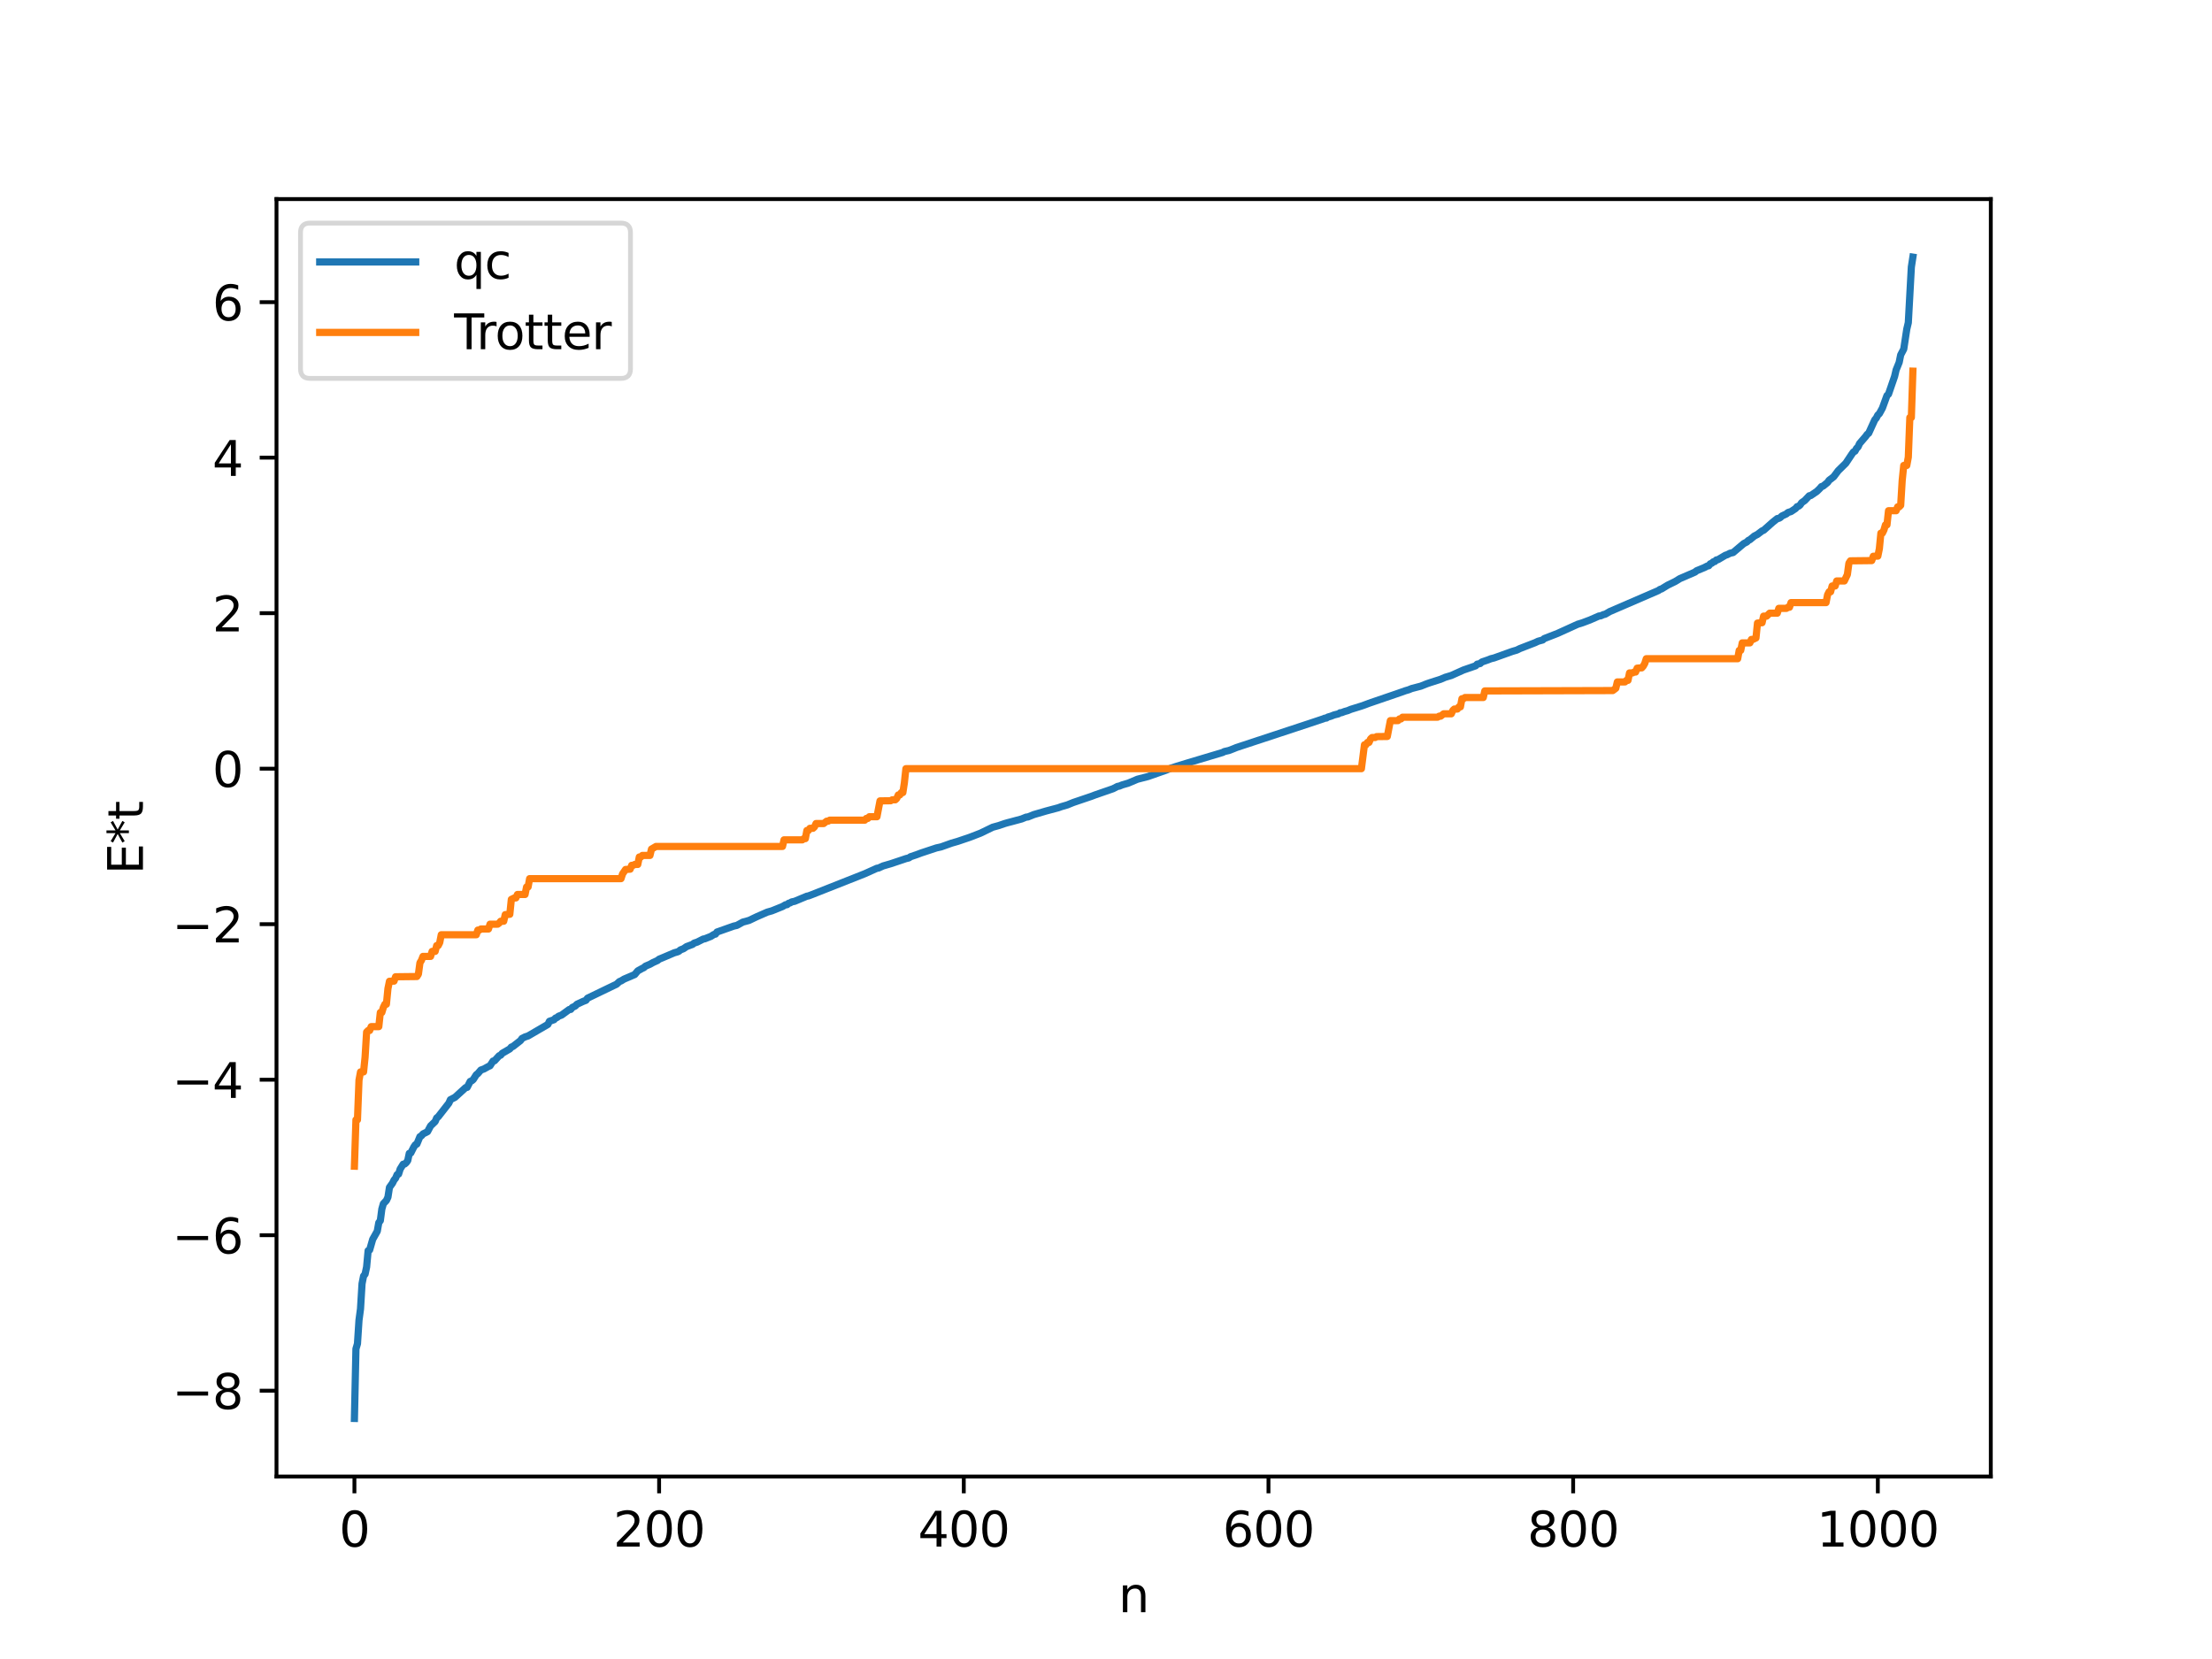 <?xml version="1.0" encoding="utf-8" standalone="no"?>
<!DOCTYPE svg PUBLIC "-//W3C//DTD SVG 1.1//EN"
  "http://www.w3.org/Graphics/SVG/1.1/DTD/svg11.dtd">
<svg xmlns:xlink="http://www.w3.org/1999/xlink" width="460.8pt" height="345.6pt" viewBox="0 0 460.8 345.6" xmlns="http://www.w3.org/2000/svg" version="1.1">
 <defs>
  <style type="text/css">*{stroke-linejoin: round; stroke-linecap: butt}</style>
 </defs>
 <g id="figure_1">
  <g id="patch_1">
   <path d="M 0 345.6 
L 460.8 345.6 
L 460.8 0 
L 0 0 
z
" style="fill: #ffffff"/>
  </g>
  <g id="axes_1">
   <g id="patch_2">
    <path d="M 57.6 307.584 
L 414.72 307.584 
L 414.72 41.472 
L 57.6 41.472 
z
" style="fill: #ffffff"/>
   </g>
   <g id="matplotlib.axis_1">
    <g id="xtick_1">
     <g id="line2d_1">
      <defs>
       <path id="m58cb6e86e5" d="M 0 0 
L 0 3.5 
" style="stroke: #000000; stroke-width: 0.8"/>
      </defs>
      <g>
       <use xlink:href="#m58cb6e86e5" x="73.833" y="307.584" style="stroke: #000000; stroke-width: 0.8"/>
      </g>
     </g>
     <g id="text_1">
      <!-- 0 -->
      <g transform="translate(70.651 322.182) scale(0.1 -0.1)">
       <defs>
        <path id="DejaVuSans-30" d="M 2034 4250 
Q 1547 4250 1301 3770 
Q 1056 3291 1056 2328 
Q 1056 1369 1301 889 
Q 1547 409 2034 409 
Q 2525 409 2770 889 
Q 3016 1369 3016 2328 
Q 3016 3291 2770 3770 
Q 2525 4250 2034 4250 
z
M 2034 4750 
Q 2819 4750 3233 4129 
Q 3647 3509 3647 2328 
Q 3647 1150 3233 529 
Q 2819 -91 2034 -91 
Q 1250 -91 836 529 
Q 422 1150 422 2328 
Q 422 3509 836 4129 
Q 1250 4750 2034 4750 
z
" transform="scale(0.016)"/>
       </defs>
       <use xlink:href="#DejaVuSans-30"/>
      </g>
     </g>
    </g>
    <g id="xtick_2">
     <g id="line2d_2">
      <g>
       <use xlink:href="#m58cb6e86e5" x="137.304" y="307.584" style="stroke: #000000; stroke-width: 0.8"/>
      </g>
     </g>
     <g id="text_2">
      <!-- 200 -->
      <g transform="translate(127.76 322.182) scale(0.1 -0.1)">
       <defs>
        <path id="DejaVuSans-32" d="M 1228 531 
L 3431 531 
L 3431 0 
L 469 0 
L 469 531 
Q 828 903 1448 1529 
Q 2069 2156 2228 2338 
Q 2531 2678 2651 2914 
Q 2772 3150 2772 3378 
Q 2772 3750 2511 3984 
Q 2250 4219 1831 4219 
Q 1534 4219 1204 4116 
Q 875 4013 500 3803 
L 500 4441 
Q 881 4594 1212 4672 
Q 1544 4750 1819 4750 
Q 2544 4750 2975 4387 
Q 3406 4025 3406 3419 
Q 3406 3131 3298 2873 
Q 3191 2616 2906 2266 
Q 2828 2175 2409 1742 
Q 1991 1309 1228 531 
z
" transform="scale(0.016)"/>
       </defs>
       <use xlink:href="#DejaVuSans-32"/>
       <use xlink:href="#DejaVuSans-30" x="63.623"/>
       <use xlink:href="#DejaVuSans-30" x="127.246"/>
      </g>
     </g>
    </g>
    <g id="xtick_3">
     <g id="line2d_3">
      <g>
       <use xlink:href="#m58cb6e86e5" x="200.775" y="307.584" style="stroke: #000000; stroke-width: 0.8"/>
      </g>
     </g>
     <g id="text_3">
      <!-- 400 -->
      <g transform="translate(191.231 322.182) scale(0.1 -0.1)">
       <defs>
        <path id="DejaVuSans-34" d="M 2419 4116 
L 825 1625 
L 2419 1625 
L 2419 4116 
z
M 2253 4666 
L 3047 4666 
L 3047 1625 
L 3713 1625 
L 3713 1100 
L 3047 1100 
L 3047 0 
L 2419 0 
L 2419 1100 
L 313 1100 
L 313 1709 
L 2253 4666 
z
" transform="scale(0.016)"/>
       </defs>
       <use xlink:href="#DejaVuSans-34"/>
       <use xlink:href="#DejaVuSans-30" x="63.623"/>
       <use xlink:href="#DejaVuSans-30" x="127.246"/>
      </g>
     </g>
    </g>
    <g id="xtick_4">
     <g id="line2d_4">
      <g>
       <use xlink:href="#m58cb6e86e5" x="264.246" y="307.584" style="stroke: #000000; stroke-width: 0.8"/>
      </g>
     </g>
     <g id="text_4">
      <!-- 600 -->
      <g transform="translate(254.702 322.182) scale(0.1 -0.1)">
       <defs>
        <path id="DejaVuSans-36" d="M 2113 2584 
Q 1688 2584 1439 2293 
Q 1191 2003 1191 1497 
Q 1191 994 1439 701 
Q 1688 409 2113 409 
Q 2538 409 2786 701 
Q 3034 994 3034 1497 
Q 3034 2003 2786 2293 
Q 2538 2584 2113 2584 
z
M 3366 4563 
L 3366 3988 
Q 3128 4100 2886 4159 
Q 2644 4219 2406 4219 
Q 1781 4219 1451 3797 
Q 1122 3375 1075 2522 
Q 1259 2794 1537 2939 
Q 1816 3084 2150 3084 
Q 2853 3084 3261 2657 
Q 3669 2231 3669 1497 
Q 3669 778 3244 343 
Q 2819 -91 2113 -91 
Q 1303 -91 875 529 
Q 447 1150 447 2328 
Q 447 3434 972 4092 
Q 1497 4750 2381 4750 
Q 2619 4750 2861 4703 
Q 3103 4656 3366 4563 
z
" transform="scale(0.016)"/>
       </defs>
       <use xlink:href="#DejaVuSans-36"/>
       <use xlink:href="#DejaVuSans-30" x="63.623"/>
       <use xlink:href="#DejaVuSans-30" x="127.246"/>
      </g>
     </g>
    </g>
    <g id="xtick_5">
     <g id="line2d_5">
      <g>
       <use xlink:href="#m58cb6e86e5" x="327.717" y="307.584" style="stroke: #000000; stroke-width: 0.8"/>
      </g>
     </g>
     <g id="text_5">
      <!-- 800 -->
      <g transform="translate(318.173 322.182) scale(0.1 -0.1)">
       <defs>
        <path id="DejaVuSans-38" d="M 2034 2216 
Q 1584 2216 1326 1975 
Q 1069 1734 1069 1313 
Q 1069 891 1326 650 
Q 1584 409 2034 409 
Q 2484 409 2743 651 
Q 3003 894 3003 1313 
Q 3003 1734 2745 1975 
Q 2488 2216 2034 2216 
z
M 1403 2484 
Q 997 2584 770 2862 
Q 544 3141 544 3541 
Q 544 4100 942 4425 
Q 1341 4750 2034 4750 
Q 2731 4750 3128 4425 
Q 3525 4100 3525 3541 
Q 3525 3141 3298 2862 
Q 3072 2584 2669 2484 
Q 3125 2378 3379 2068 
Q 3634 1759 3634 1313 
Q 3634 634 3220 271 
Q 2806 -91 2034 -91 
Q 1263 -91 848 271 
Q 434 634 434 1313 
Q 434 1759 690 2068 
Q 947 2378 1403 2484 
z
M 1172 3481 
Q 1172 3119 1398 2916 
Q 1625 2713 2034 2713 
Q 2441 2713 2670 2916 
Q 2900 3119 2900 3481 
Q 2900 3844 2670 4047 
Q 2441 4250 2034 4250 
Q 1625 4250 1398 4047 
Q 1172 3844 1172 3481 
z
" transform="scale(0.016)"/>
       </defs>
       <use xlink:href="#DejaVuSans-38"/>
       <use xlink:href="#DejaVuSans-30" x="63.623"/>
       <use xlink:href="#DejaVuSans-30" x="127.246"/>
      </g>
     </g>
    </g>
    <g id="xtick_6">
     <g id="line2d_6">
      <g>
       <use xlink:href="#m58cb6e86e5" x="391.188" y="307.584" style="stroke: #000000; stroke-width: 0.8"/>
      </g>
     </g>
     <g id="text_6">
      <!-- 1000 -->
      <g transform="translate(378.463 322.182) scale(0.1 -0.1)">
       <defs>
        <path id="DejaVuSans-31" d="M 794 531 
L 1825 531 
L 1825 4091 
L 703 3866 
L 703 4441 
L 1819 4666 
L 2450 4666 
L 2450 531 
L 3481 531 
L 3481 0 
L 794 0 
L 794 531 
z
" transform="scale(0.016)"/>
       </defs>
       <use xlink:href="#DejaVuSans-31"/>
       <use xlink:href="#DejaVuSans-30" x="63.623"/>
       <use xlink:href="#DejaVuSans-30" x="127.246"/>
       <use xlink:href="#DejaVuSans-30" x="190.869"/>
      </g>
     </g>
    </g>
    <g id="text_7">
     <!-- n -->
     <g transform="translate(232.991 335.861) scale(0.1 -0.1)">
      <defs>
       <path id="DejaVuSans-6e" d="M 3513 2113 
L 3513 0 
L 2938 0 
L 2938 2094 
Q 2938 2591 2744 2837 
Q 2550 3084 2163 3084 
Q 1697 3084 1428 2787 
Q 1159 2491 1159 1978 
L 1159 0 
L 581 0 
L 581 3500 
L 1159 3500 
L 1159 2956 
Q 1366 3272 1645 3428 
Q 1925 3584 2291 3584 
Q 2894 3584 3203 3211 
Q 3513 2838 3513 2113 
z
" transform="scale(0.016)"/>
      </defs>
      <use xlink:href="#DejaVuSans-6e"/>
     </g>
    </g>
   </g>
   <g id="matplotlib.axis_2">
    <g id="ytick_1">
     <g id="line2d_7">
      <defs>
       <path id="m61ed8543e1" d="M 0 0 
L -3.5 0 
" style="stroke: #000000; stroke-width: 0.8"/>
      </defs>
      <g>
       <use xlink:href="#m61ed8543e1" x="57.6" y="289.713" style="stroke: #000000; stroke-width: 0.8"/>
      </g>
     </g>
     <g id="text_8">
      <!-- −8 -->
      <g transform="translate(35.858 293.512) scale(0.1 -0.1)">
       <defs>
        <path id="DejaVuSans-2212" d="M 678 2272 
L 4684 2272 
L 4684 1741 
L 678 1741 
L 678 2272 
z
" transform="scale(0.016)"/>
       </defs>
       <use xlink:href="#DejaVuSans-2212"/>
       <use xlink:href="#DejaVuSans-38" x="83.789"/>
      </g>
     </g>
    </g>
    <g id="ytick_2">
     <g id="line2d_8">
      <g>
       <use xlink:href="#m61ed8543e1" x="57.6" y="257.317" style="stroke: #000000; stroke-width: 0.8"/>
      </g>
     </g>
     <g id="text_9">
      <!-- −6 -->
      <g transform="translate(35.858 261.116) scale(0.1 -0.1)">
       <use xlink:href="#DejaVuSans-2212"/>
       <use xlink:href="#DejaVuSans-36" x="83.789"/>
      </g>
     </g>
    </g>
    <g id="ytick_3">
     <g id="line2d_9">
      <g>
       <use xlink:href="#m61ed8543e1" x="57.6" y="224.922" style="stroke: #000000; stroke-width: 0.8"/>
      </g>
     </g>
     <g id="text_10">
      <!-- −4 -->
      <g transform="translate(35.858 228.721) scale(0.1 -0.1)">
       <use xlink:href="#DejaVuSans-2212"/>
       <use xlink:href="#DejaVuSans-34" x="83.789"/>
      </g>
     </g>
    </g>
    <g id="ytick_4">
     <g id="line2d_10">
      <g>
       <use xlink:href="#m61ed8543e1" x="57.6" y="192.526" style="stroke: #000000; stroke-width: 0.8"/>
      </g>
     </g>
     <g id="text_11">
      <!-- −2 -->
      <g transform="translate(35.858 196.325) scale(0.1 -0.1)">
       <use xlink:href="#DejaVuSans-2212"/>
       <use xlink:href="#DejaVuSans-32" x="83.789"/>
      </g>
     </g>
    </g>
    <g id="ytick_5">
     <g id="line2d_11">
      <g>
       <use xlink:href="#m61ed8543e1" x="57.6" y="160.13" style="stroke: #000000; stroke-width: 0.8"/>
      </g>
     </g>
     <g id="text_12">
      <!-- 0 -->
      <g transform="translate(44.237 163.929) scale(0.1 -0.1)">
       <use xlink:href="#DejaVuSans-30"/>
      </g>
     </g>
    </g>
    <g id="ytick_6">
     <g id="line2d_12">
      <g>
       <use xlink:href="#m61ed8543e1" x="57.6" y="127.734" style="stroke: #000000; stroke-width: 0.8"/>
      </g>
     </g>
     <g id="text_13">
      <!-- 2 -->
      <g transform="translate(44.237 131.534) scale(0.1 -0.1)">
       <use xlink:href="#DejaVuSans-32"/>
      </g>
     </g>
    </g>
    <g id="ytick_7">
     <g id="line2d_13">
      <g>
       <use xlink:href="#m61ed8543e1" x="57.6" y="95.339" style="stroke: #000000; stroke-width: 0.8"/>
      </g>
     </g>
     <g id="text_14">
      <!-- 4 -->
      <g transform="translate(44.237 99.138) scale(0.1 -0.1)">
       <use xlink:href="#DejaVuSans-34"/>
      </g>
     </g>
    </g>
    <g id="ytick_8">
     <g id="line2d_14">
      <g>
       <use xlink:href="#m61ed8543e1" x="57.6" y="62.943" style="stroke: #000000; stroke-width: 0.8"/>
      </g>
     </g>
     <g id="text_15">
      <!-- 6 -->
      <g transform="translate(44.237 66.742) scale(0.1 -0.1)">
       <use xlink:href="#DejaVuSans-36"/>
      </g>
     </g>
    </g>
    <g id="text_16">
     <!-- E*t -->
     <g transform="translate(29.778 182.148) rotate(-90) scale(0.1 -0.1)">
      <defs>
       <path id="DejaVuSans-45" d="M 628 4666 
L 3578 4666 
L 3578 4134 
L 1259 4134 
L 1259 2753 
L 3481 2753 
L 3481 2222 
L 1259 2222 
L 1259 531 
L 3634 531 
L 3634 0 
L 628 0 
L 628 4666 
z
" transform="scale(0.016)"/>
       <path id="DejaVuSans-2a" d="M 3009 3897 
L 1888 3291 
L 3009 2681 
L 2828 2375 
L 1778 3009 
L 1778 1831 
L 1422 1831 
L 1422 3009 
L 372 2375 
L 191 2681 
L 1313 3291 
L 191 3897 
L 372 4206 
L 1422 3572 
L 1422 4750 
L 1778 4750 
L 1778 3572 
L 2828 4206 
L 3009 3897 
z
" transform="scale(0.016)"/>
       <path id="DejaVuSans-74" d="M 1172 4494 
L 1172 3500 
L 2356 3500 
L 2356 3053 
L 1172 3053 
L 1172 1153 
Q 1172 725 1289 603 
Q 1406 481 1766 481 
L 2356 481 
L 2356 0 
L 1766 0 
Q 1100 0 847 248 
Q 594 497 594 1153 
L 594 3053 
L 172 3053 
L 172 3500 
L 594 3500 
L 594 4494 
L 1172 4494 
z
" transform="scale(0.016)"/>
      </defs>
      <use xlink:href="#DejaVuSans-45"/>
      <use xlink:href="#DejaVuSans-2a" x="63.184"/>
      <use xlink:href="#DejaVuSans-74" x="113.184"/>
     </g>
    </g>
   </g>
   <g id="line2d_15">
    <path d="M 73.833 295.488 
L 74.15 280.993 
L 74.467 279.922 
L 74.785 275.018 
L 75.102 272.658 
L 75.42 267.427 
L 75.737 265.825 
L 76.054 265.417 
L 76.372 263.937 
L 76.689 260.533 
L 77.006 260.387 
L 77.641 258.171 
L 78.593 256.481 
L 78.91 254.703 
L 79.228 254.28 
L 79.545 251.859 
L 79.862 250.757 
L 80.497 250.08 
L 80.815 249.392 
L 81.132 247.356 
L 81.767 246.475 
L 82.084 245.827 
L 82.401 245.45 
L 82.719 244.703 
L 83.036 244.573 
L 83.353 243.553 
L 83.988 242.523 
L 84.305 242.484 
L 84.623 242.21 
L 84.94 241.774 
L 85.258 240.266 
L 85.575 240.188 
L 86.21 238.932 
L 86.527 238.474 
L 86.844 238.329 
L 87.479 236.786 
L 87.796 236.612 
L 88.114 236.216 
L 88.748 235.91 
L 89.066 235.738 
L 89.7 234.544 
L 90.653 233.632 
L 90.97 232.886 
L 91.287 232.644 
L 93.509 229.8 
L 93.826 229.082 
L 94.778 228.596 
L 97 226.571 
L 97.317 226.519 
L 97.952 225.279 
L 98.269 225.152 
L 98.586 224.884 
L 99.221 223.882 
L 99.539 223.647 
L 100.173 222.91 
L 100.808 222.687 
L 101.76 222.159 
L 102.077 222.025 
L 102.712 221.039 
L 103.029 220.976 
L 103.981 219.932 
L 104.299 219.811 
L 104.616 219.426 
L 106.203 218.507 
L 106.52 218.121 
L 106.838 218.01 
L 108.424 216.774 
L 108.742 216.326 
L 109.377 216.011 
L 110.011 215.805 
L 114.137 213.402 
L 114.454 212.754 
L 115.406 212.429 
L 115.724 212.082 
L 116.041 211.97 
L 116.358 211.697 
L 116.993 211.459 
L 118.58 210.302 
L 118.897 210.279 
L 119.215 209.872 
L 119.849 209.568 
L 120.167 209.219 
L 121.436 208.628 
L 122.071 208.382 
L 122.388 207.945 
L 127.783 205.342 
L 128.418 205.046 
L 129.053 204.466 
L 129.37 204.351 
L 130.005 203.965 
L 132.226 203.016 
L 132.861 202.251 
L 133.813 201.724 
L 134.13 201.584 
L 134.448 201.277 
L 135.4 200.872 
L 136.034 200.514 
L 136.986 200.083 
L 137.304 199.814 
L 137.939 199.556 
L 140.477 198.476 
L 141.112 198.299 
L 141.429 198.158 
L 141.747 197.88 
L 142.381 197.636 
L 143.016 197.198 
L 144.286 196.726 
L 144.603 196.464 
L 145.238 196.26 
L 146.507 195.616 
L 146.824 195.57 
L 147.459 195.314 
L 148.094 195.067 
L 148.729 194.659 
L 149.046 194.598 
L 149.363 194.157 
L 152.854 192.921 
L 153.489 192.781 
L 154.758 192.086 
L 156.028 191.745 
L 157.615 190.987 
L 159.836 190.013 
L 160.788 189.745 
L 163.01 188.847 
L 163.644 188.477 
L 163.962 188.46 
L 164.279 188.169 
L 164.596 188.093 
L 164.914 187.889 
L 165.548 187.754 
L 168.087 186.694 
L 168.405 186.64 
L 169.039 186.403 
L 180.147 182.014 
L 182.686 180.869 
L 183.003 180.834 
L 183.955 180.395 
L 185.542 179.934 
L 188.081 179.085 
L 188.715 178.867 
L 189.35 178.714 
L 189.667 178.477 
L 190.937 178.049 
L 191.889 177.692 
L 195.062 176.64 
L 196.015 176.43 
L 196.967 176.095 
L 198.236 175.641 
L 199.505 175.276 
L 202.044 174.416 
L 204.266 173.557 
L 206.805 172.326 
L 208.074 171.976 
L 209.343 171.543 
L 209.978 171.361 
L 210.613 171.199 
L 212.834 170.6 
L 213.786 170.211 
L 214.104 170.198 
L 215.373 169.689 
L 217.277 169.136 
L 217.912 168.949 
L 220.451 168.275 
L 221.086 168.044 
L 222.355 167.676 
L 222.99 167.413 
L 223.624 167.159 
L 227.433 165.868 
L 228.067 165.62 
L 229.02 165.291 
L 231.876 164.301 
L 232.828 163.81 
L 233.145 163.772 
L 233.78 163.509 
L 235.049 163.135 
L 236.953 162.329 
L 239.175 161.756 
L 242.983 160.42 
L 243.935 160.016 
L 245.205 159.606 
L 247.109 159.021 
L 254.725 156.744 
L 255.043 156.563 
L 255.995 156.345 
L 256.947 155.982 
L 257.581 155.72 
L 272.815 150.698 
L 275.671 149.746 
L 275.988 149.605 
L 276.305 149.586 
L 276.623 149.376 
L 277.258 149.195 
L 277.892 148.942 
L 278.844 148.7 
L 279.162 148.48 
L 279.479 148.462 
L 280.114 148.215 
L 280.748 148.043 
L 281.383 147.774 
L 283.605 147.082 
L 284.239 146.861 
L 285.191 146.501 
L 290.904 144.546 
L 292.808 143.879 
L 293.443 143.695 
L 294.077 143.434 
L 295.981 142.937 
L 297.251 142.431 
L 297.886 142.215 
L 300.107 141.504 
L 301.059 141.095 
L 302.329 140.715 
L 304.867 139.574 
L 307.406 138.699 
L 307.724 138.358 
L 308.358 138.224 
L 308.676 137.914 
L 309.945 137.477 
L 310.58 137.225 
L 311.215 137.071 
L 315.023 135.706 
L 315.975 135.426 
L 316.61 135.111 
L 319.783 133.883 
L 320.418 133.58 
L 321.37 133.319 
L 321.687 133.031 
L 323.909 132.168 
L 324.543 131.915 
L 326.765 130.906 
L 328.669 130.039 
L 329.621 129.749 
L 331.208 129.152 
L 333.112 128.318 
L 333.429 128.298 
L 334.064 128.02 
L 334.381 127.96 
L 335.334 127.403 
L 345.489 123.016 
L 345.806 122.779 
L 346.124 122.689 
L 347.393 121.908 
L 348.98 121.135 
L 349.932 120.546 
L 353.105 119.175 
L 353.423 118.904 
L 355.01 118.253 
L 355.644 117.919 
L 355.962 117.855 
L 356.279 117.452 
L 356.596 117.332 
L 356.914 117.037 
L 357.231 116.975 
L 357.548 116.649 
L 357.866 116.602 
L 359.453 115.663 
L 359.77 115.571 
L 360.405 115.249 
L 361.039 115.106 
L 363.261 113.233 
L 363.896 112.906 
L 364.213 112.579 
L 364.53 112.433 
L 365.482 111.649 
L 366.117 111.327 
L 367.069 110.593 
L 367.386 110.479 
L 369.291 108.787 
L 370.243 108.026 
L 370.56 107.984 
L 370.877 107.809 
L 371.195 107.495 
L 372.147 107.051 
L 372.464 106.764 
L 373.099 106.569 
L 374.051 105.935 
L 374.368 105.545 
L 374.686 105.456 
L 375.003 105.189 
L 375.32 104.715 
L 375.955 104.274 
L 376.907 103.273 
L 377.224 103.226 
L 378.494 102.361 
L 379.129 101.737 
L 379.446 101.36 
L 379.763 101.276 
L 380.715 100.507 
L 381.033 100.051 
L 381.985 99.322 
L 382.937 98.054 
L 384.524 96.491 
L 385.793 94.585 
L 386.11 94.148 
L 386.428 93.991 
L 386.745 93.411 
L 387.062 93.107 
L 387.38 92.402 
L 388.649 90.923 
L 388.967 90.483 
L 389.284 90.241 
L 390.553 87.453 
L 390.871 87.082 
L 391.188 86.457 
L 391.505 86.178 
L 392.14 85.009 
L 393.092 82.402 
L 393.41 82.103 
L 394.679 78.41 
L 394.996 77.057 
L 395.631 75.492 
L 395.948 73.931 
L 396.583 72.729 
L 397.218 68.555 
L 397.535 67.218 
L 398.17 55.619 
L 398.487 53.568 
L 398.487 53.568 
" clip-path="url(#p9ba0034692)" style="fill: none; stroke: #1f77b4; stroke-width: 1.5; stroke-linecap: square"/>
   </g>
   <g id="line2d_16">
    <path d="M 73.833 242.94 
L 74.15 233.277 
L 74.467 233.277 
L 74.785 225.017 
L 75.102 223.301 
L 75.737 223.301 
L 76.054 220.211 
L 76.372 214.994 
L 76.689 214.674 
L 77.006 214.674 
L 77.324 213.866 
L 78.91 213.866 
L 79.228 210.923 
L 79.545 210.923 
L 79.862 209.857 
L 80.18 209.199 
L 80.497 209.199 
L 80.815 205.945 
L 81.132 204.412 
L 82.084 204.386 
L 82.401 203.479 
L 86.844 203.428 
L 87.162 202.931 
L 87.479 200.573 
L 87.796 200.052 
L 88.114 199.235 
L 89.7 199.235 
L 90.018 198.192 
L 90.653 198.192 
L 90.97 196.98 
L 91.287 196.98 
L 91.605 196.349 
L 91.922 194.725 
L 99.221 194.725 
L 99.539 193.758 
L 99.856 193.758 
L 100.173 193.529 
L 101.76 193.529 
L 102.077 192.526 
L 103.664 192.526 
L 103.981 192.3 
L 104.299 191.909 
L 104.934 191.909 
L 105.251 190.533 
L 106.203 190.464 
L 106.52 187.36 
L 107.155 187.054 
L 107.472 187.054 
L 107.79 186.339 
L 109.377 186.339 
L 109.694 184.77 
L 110.011 184.77 
L 110.329 183.037 
L 129.37 183.037 
L 129.687 182.053 
L 130.322 181.127 
L 131.274 181.068 
L 131.591 180.262 
L 131.909 180.262 
L 132.226 180.078 
L 132.861 180.078 
L 133.178 178.527 
L 133.496 178.527 
L 133.813 178.203 
L 135.4 178.203 
L 135.717 176.88 
L 136.669 176.328 
L 163.01 176.328 
L 163.327 174.956 
L 167.135 174.956 
L 167.453 174.705 
L 167.77 174.705 
L 168.087 173.006 
L 168.405 173.006 
L 168.722 172.553 
L 169.357 172.553 
L 169.674 172.26 
L 169.991 171.559 
L 171.578 171.559 
L 172.213 171.065 
L 172.53 171.065 
L 172.848 170.856 
L 180.147 170.856 
L 180.464 170.495 
L 180.781 170.495 
L 181.099 170.141 
L 182.686 170.141 
L 183.32 166.839 
L 185.542 166.81 
L 185.859 166.618 
L 186.494 166.618 
L 186.811 166.329 
L 187.129 165.603 
L 187.446 165.603 
L 187.763 165.111 
L 188.081 165.111 
L 188.398 163.058 
L 188.715 160.13 
L 283.605 160.13 
L 284.239 155.15 
L 284.557 155.15 
L 284.874 154.658 
L 285.191 154.658 
L 285.509 153.932 
L 285.826 153.642 
L 286.461 153.642 
L 286.778 153.45 
L 289 153.421 
L 289.634 150.119 
L 291.221 150.119 
L 291.539 149.766 
L 291.856 149.766 
L 292.173 149.405 
L 299.472 149.405 
L 299.79 149.195 
L 300.107 149.195 
L 300.742 148.701 
L 302.329 148.701 
L 302.646 148 
L 302.963 147.708 
L 303.598 147.708 
L 303.915 147.254 
L 304.233 147.254 
L 304.55 145.556 
L 304.867 145.556 
L 305.185 145.305 
L 308.993 145.305 
L 309.31 143.932 
L 335.968 143.857 
L 336.603 143.38 
L 336.92 142.058 
L 338.507 142.058 
L 338.824 141.733 
L 339.142 141.733 
L 339.459 140.182 
L 340.094 140.182 
L 340.411 139.998 
L 340.729 139.998 
L 341.046 139.193 
L 341.681 139.134 
L 341.998 139.134 
L 342.315 138.775 
L 342.633 138.208 
L 342.95 137.223 
L 361.991 137.223 
L 362.309 135.49 
L 362.626 135.49 
L 362.943 133.922 
L 364.53 133.922 
L 364.848 133.207 
L 365.165 133.207 
L 365.8 132.9 
L 366.117 129.796 
L 367.069 129.727 
L 367.386 128.352 
L 368.021 128.352 
L 368.656 127.734 
L 370.243 127.734 
L 370.56 126.732 
L 372.147 126.732 
L 372.464 126.503 
L 372.781 126.503 
L 373.099 125.535 
L 380.398 125.535 
L 380.715 123.911 
L 381.033 123.28 
L 381.35 123.28 
L 381.667 122.068 
L 382.302 122.068 
L 382.62 121.025 
L 384.206 121.025 
L 384.841 119.687 
L 385.158 117.329 
L 385.476 116.832 
L 389.919 116.781 
L 390.236 115.874 
L 391.188 115.848 
L 391.505 114.316 
L 391.823 111.061 
L 392.14 111.061 
L 392.458 110.403 
L 392.775 109.337 
L 393.092 109.337 
L 393.41 106.394 
L 394.996 106.394 
L 395.314 105.587 
L 395.631 105.587 
L 395.948 105.267 
L 396.266 100.049 
L 396.583 96.959 
L 397.218 96.959 
L 397.535 95.243 
L 397.853 86.983 
L 398.17 86.983 
L 398.487 77.32 
L 398.487 77.32 
" clip-path="url(#p9ba0034692)" style="fill: none; stroke: #ff7f0e; stroke-width: 1.5; stroke-linecap: square"/>
   </g>
   <g id="patch_3">
    <path d="M 57.6 307.584 
L 57.6 41.472 
" style="fill: none; stroke: #000000; stroke-width: 0.8; stroke-linejoin: miter; stroke-linecap: square"/>
   </g>
   <g id="patch_4">
    <path d="M 414.72 307.584 
L 414.72 41.472 
" style="fill: none; stroke: #000000; stroke-width: 0.8; stroke-linejoin: miter; stroke-linecap: square"/>
   </g>
   <g id="patch_5">
    <path d="M 57.6 307.584 
L 414.72 307.584 
" style="fill: none; stroke: #000000; stroke-width: 0.8; stroke-linejoin: miter; stroke-linecap: square"/>
   </g>
   <g id="patch_6">
    <path d="M 57.6 41.472 
L 414.72 41.472 
" style="fill: none; stroke: #000000; stroke-width: 0.8; stroke-linejoin: miter; stroke-linecap: square"/>
   </g>
   <g id="legend_1">
    <g id="patch_7">
     <path d="M 64.6 78.828 
L 129.342 78.828 
Q 131.342 78.828 131.342 76.828 
L 131.342 48.472 
Q 131.342 46.472 129.342 46.472 
L 64.6 46.472 
Q 62.6 46.472 62.6 48.472 
L 62.6 76.828 
Q 62.6 78.828 64.6 78.828 
z
" style="fill: #ffffff; opacity: 0.8; stroke: #cccccc; stroke-linejoin: miter"/>
    </g>
    <g id="line2d_17">
     <path d="M 66.6 54.57 
L 76.6 54.57 
L 86.6 54.57 
" style="fill: none; stroke: #1f77b4; stroke-width: 1.5; stroke-linecap: square"/>
    </g>
    <g id="text_17">
     <!-- qc -->
     <g transform="translate(94.6 58.07) scale(0.1 -0.1)">
      <defs>
       <path id="DejaVuSans-71" d="M 947 1747 
Q 947 1113 1208 752 
Q 1469 391 1925 391 
Q 2381 391 2643 752 
Q 2906 1113 2906 1747 
Q 2906 2381 2643 2742 
Q 2381 3103 1925 3103 
Q 1469 3103 1208 2742 
Q 947 2381 947 1747 
z
M 2906 525 
Q 2725 213 2448 61 
Q 2172 -91 1784 -91 
Q 1150 -91 751 415 
Q 353 922 353 1747 
Q 353 2572 751 3078 
Q 1150 3584 1784 3584 
Q 2172 3584 2448 3432 
Q 2725 3281 2906 2969 
L 2906 3500 
L 3481 3500 
L 3481 -1331 
L 2906 -1331 
L 2906 525 
z
" transform="scale(0.016)"/>
       <path id="DejaVuSans-63" d="M 3122 3366 
L 3122 2828 
Q 2878 2963 2633 3030 
Q 2388 3097 2138 3097 
Q 1578 3097 1268 2742 
Q 959 2388 959 1747 
Q 959 1106 1268 751 
Q 1578 397 2138 397 
Q 2388 397 2633 464 
Q 2878 531 3122 666 
L 3122 134 
Q 2881 22 2623 -34 
Q 2366 -91 2075 -91 
Q 1284 -91 818 406 
Q 353 903 353 1747 
Q 353 2603 823 3093 
Q 1294 3584 2113 3584 
Q 2378 3584 2631 3529 
Q 2884 3475 3122 3366 
z
" transform="scale(0.016)"/>
      </defs>
      <use xlink:href="#DejaVuSans-71"/>
      <use xlink:href="#DejaVuSans-63" x="63.477"/>
     </g>
    </g>
    <g id="line2d_18">
     <path d="M 66.6 69.249 
L 76.6 69.249 
L 86.6 69.249 
" style="fill: none; stroke: #ff7f0e; stroke-width: 1.5; stroke-linecap: square"/>
    </g>
    <g id="text_18">
     <!-- Trotter -->
     <g transform="translate(94.6 72.749) scale(0.1 -0.1)">
      <defs>
       <path id="DejaVuSans-54" d="M -19 4666 
L 3928 4666 
L 3928 4134 
L 2272 4134 
L 2272 0 
L 1638 0 
L 1638 4134 
L -19 4134 
L -19 4666 
z
" transform="scale(0.016)"/>
       <path id="DejaVuSans-72" d="M 2631 2963 
Q 2534 3019 2420 3045 
Q 2306 3072 2169 3072 
Q 1681 3072 1420 2755 
Q 1159 2438 1159 1844 
L 1159 0 
L 581 0 
L 581 3500 
L 1159 3500 
L 1159 2956 
Q 1341 3275 1631 3429 
Q 1922 3584 2338 3584 
Q 2397 3584 2469 3576 
Q 2541 3569 2628 3553 
L 2631 2963 
z
" transform="scale(0.016)"/>
       <path id="DejaVuSans-6f" d="M 1959 3097 
Q 1497 3097 1228 2736 
Q 959 2375 959 1747 
Q 959 1119 1226 758 
Q 1494 397 1959 397 
Q 2419 397 2687 759 
Q 2956 1122 2956 1747 
Q 2956 2369 2687 2733 
Q 2419 3097 1959 3097 
z
M 1959 3584 
Q 2709 3584 3137 3096 
Q 3566 2609 3566 1747 
Q 3566 888 3137 398 
Q 2709 -91 1959 -91 
Q 1206 -91 779 398 
Q 353 888 353 1747 
Q 353 2609 779 3096 
Q 1206 3584 1959 3584 
z
" transform="scale(0.016)"/>
       <path id="DejaVuSans-65" d="M 3597 1894 
L 3597 1613 
L 953 1613 
Q 991 1019 1311 708 
Q 1631 397 2203 397 
Q 2534 397 2845 478 
Q 3156 559 3463 722 
L 3463 178 
Q 3153 47 2828 -22 
Q 2503 -91 2169 -91 
Q 1331 -91 842 396 
Q 353 884 353 1716 
Q 353 2575 817 3079 
Q 1281 3584 2069 3584 
Q 2775 3584 3186 3129 
Q 3597 2675 3597 1894 
z
M 3022 2063 
Q 3016 2534 2758 2815 
Q 2500 3097 2075 3097 
Q 1594 3097 1305 2825 
Q 1016 2553 972 2059 
L 3022 2063 
z
" transform="scale(0.016)"/>
      </defs>
      <use xlink:href="#DejaVuSans-54"/>
      <use xlink:href="#DejaVuSans-72" x="46.334"/>
      <use xlink:href="#DejaVuSans-6f" x="85.197"/>
      <use xlink:href="#DejaVuSans-74" x="146.379"/>
      <use xlink:href="#DejaVuSans-74" x="185.588"/>
      <use xlink:href="#DejaVuSans-65" x="224.797"/>
      <use xlink:href="#DejaVuSans-72" x="286.32"/>
     </g>
    </g>
   </g>
  </g>
 </g>
 <defs>
  <clipPath id="p9ba0034692">
   <rect x="57.6" y="41.472" width="357.12" height="266.112"/>
  </clipPath>
 </defs>
</svg>
